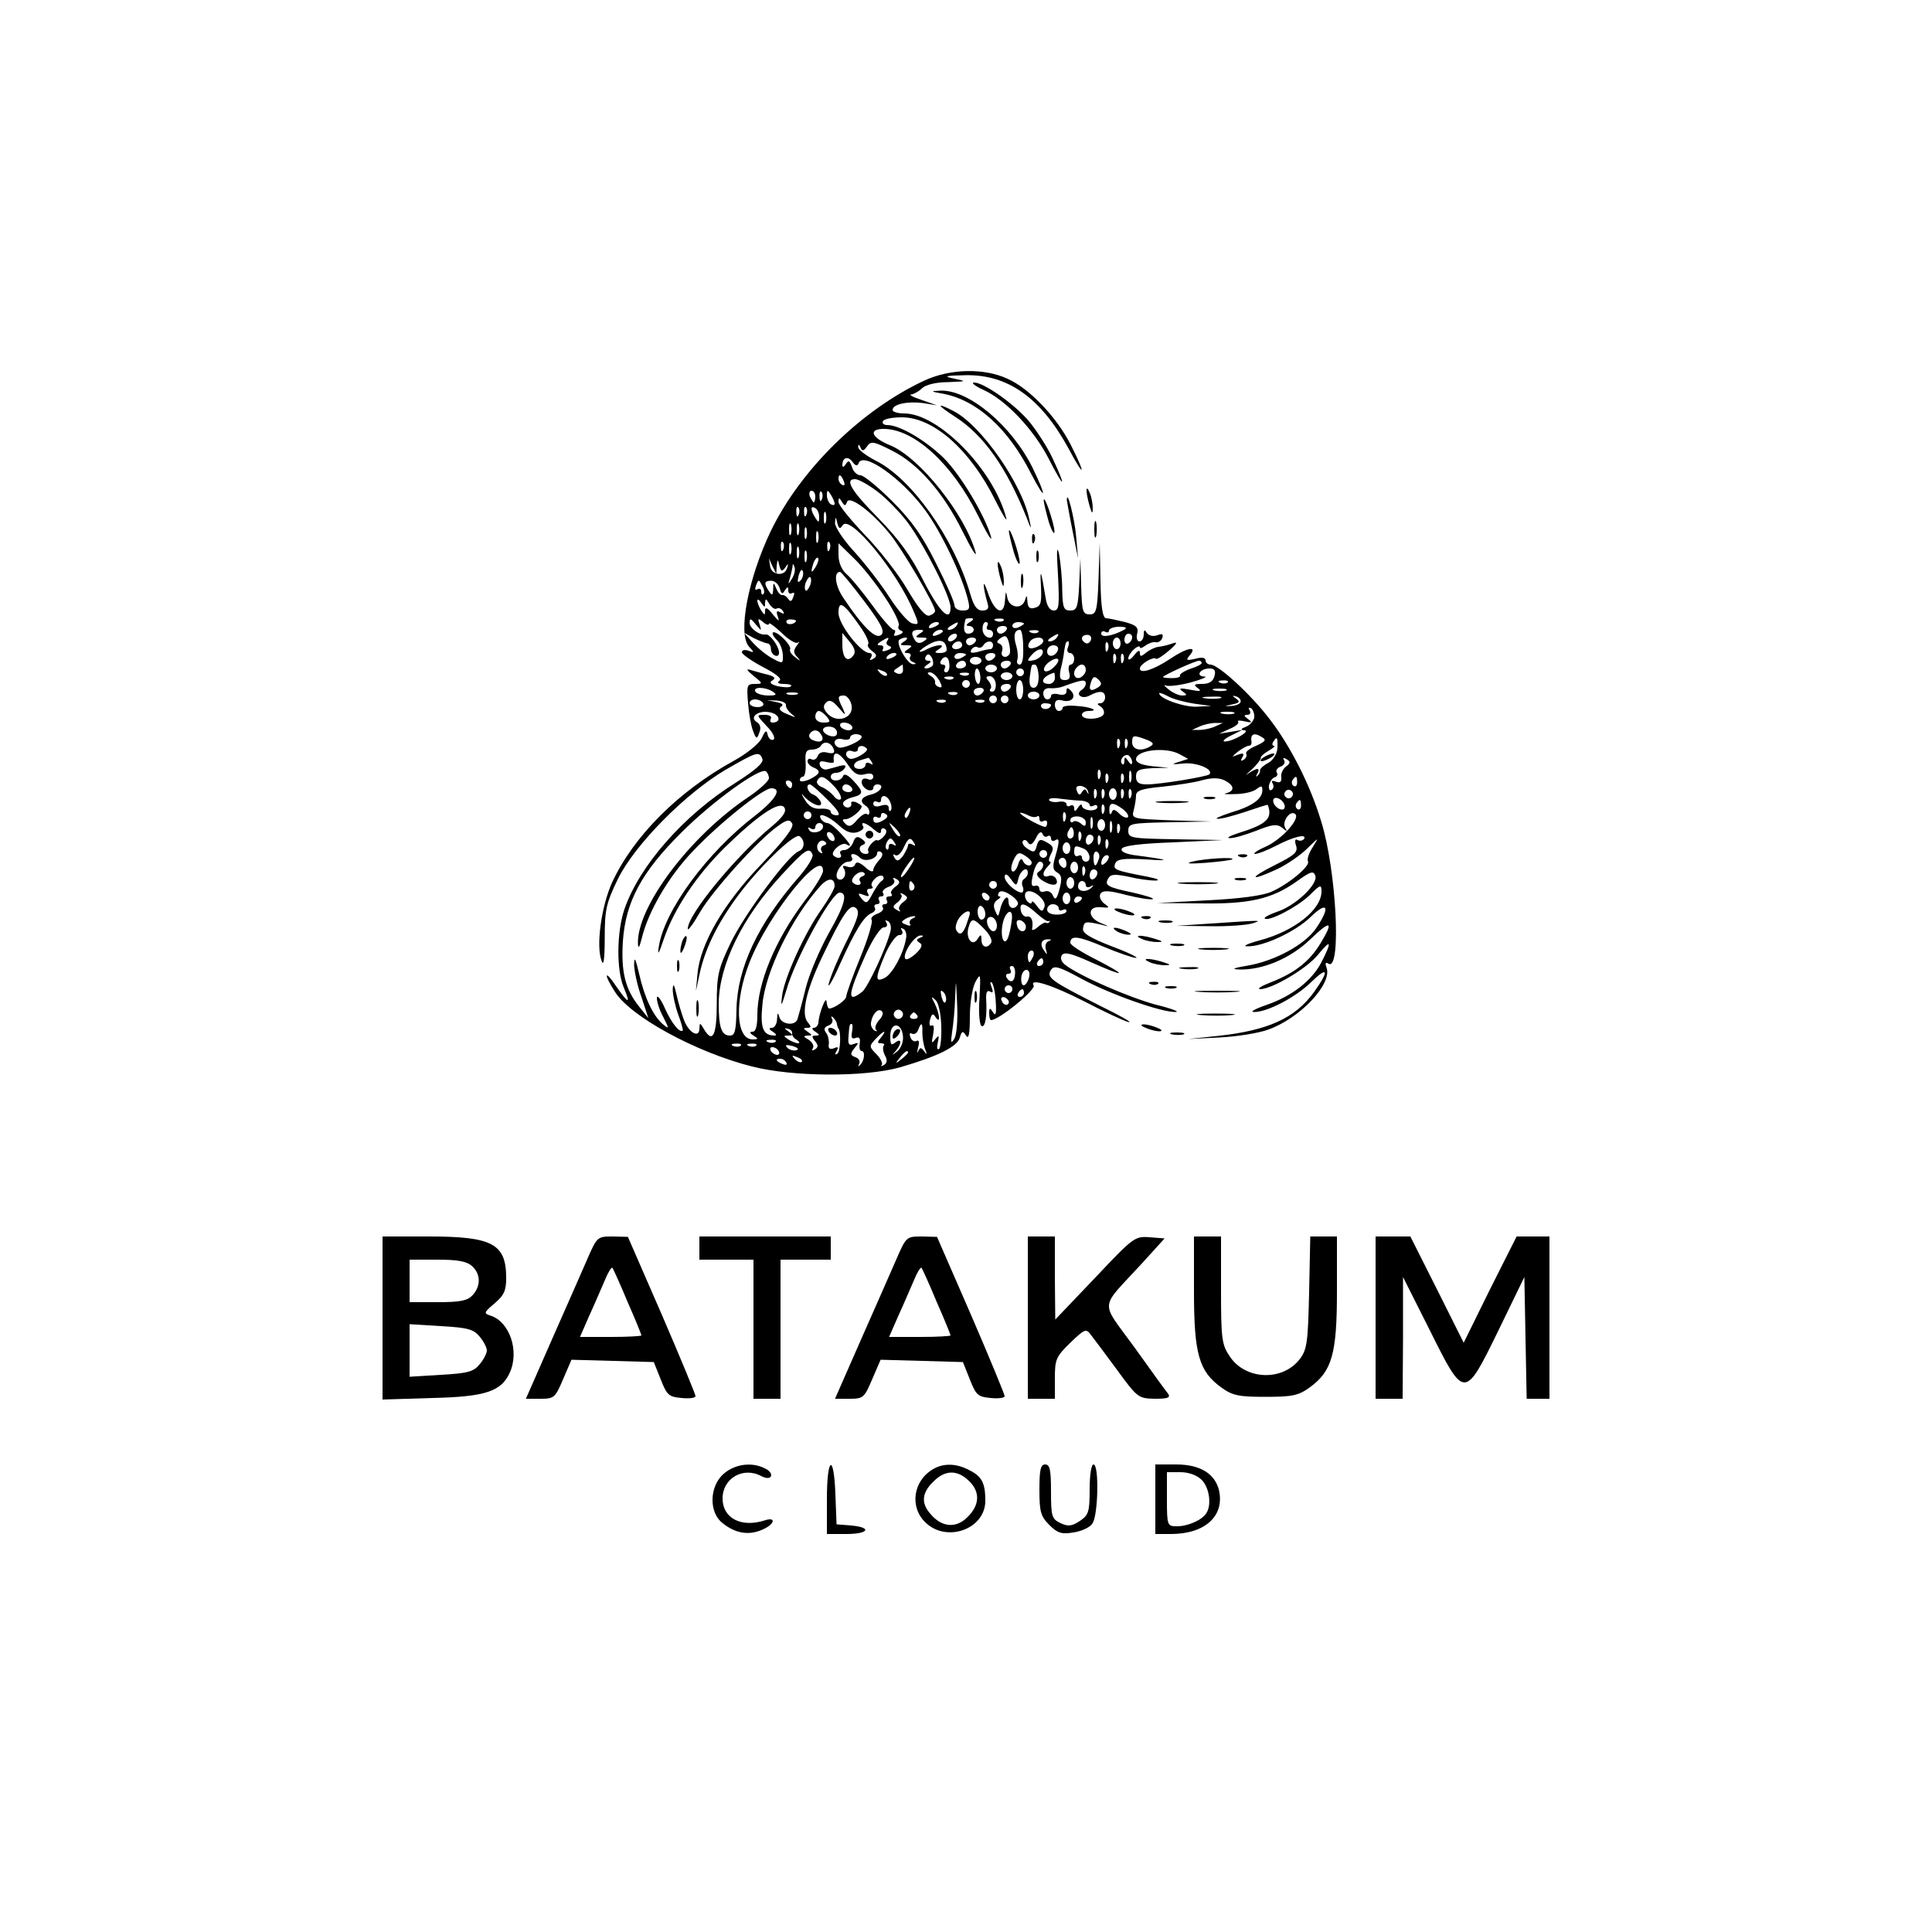 <?xml version="1.0" standalone="no"?>
<!DOCTYPE svg PUBLIC "-//W3C//DTD SVG 20010904//EN"
 "http://www.w3.org/TR/2001/REC-SVG-20010904/DTD/svg10.dtd">
<svg version="1.0" xmlns="http://www.w3.org/2000/svg"
 width="500pt" height="500pt" viewBox="0 0 500 500"
 preserveAspectRatio="xMidYMid meet">

<g transform="translate(0,500) scale(0.1,-0.1)"
fill="#000000" stroke="none">
<path d="M2392 4015 c-163 -76 -320 -230 -397 -389 -59 -123 -86 -265 -57
-299 15 -16 14 -17 -1 -11 -9 3 -17 2 -17 -4 0 -5 24 -22 54 -38 35 -18 51
-31 43 -36 -7 -5 -3 -8 12 -8 13 0 22 -3 18 -6 -3 -4 -18 -3 -34 0 -19 5 -23
10 -14 15 9 6 6 10 -12 15 -14 3 -33 9 -44 12 -13 4 -11 0 7 -15 25 -20 25
-21 3 -21 -20 0 -21 -4 -17 -50 2 -27 8 -60 13 -72 8 -21 10 -22 16 -4 5 11 3
21 -6 27 -22 13 5 33 36 25 24 -6 27 -26 4 -26 -6 0 -7 5 -4 10 3 6 -4 10 -16
10 -22 0 -22 0 5 -29 16 -16 23 -31 18 -35 -6 -3 -12 2 -15 11 -3 15 -6 14
-16 -8 -7 -14 -39 -40 -72 -58 -144 -79 -260 -196 -315 -315 -28 -62 -42 -165
-27 -203 5 -15 8 5 8 60 0 73 4 90 34 152 43 88 174 221 279 283 80 46 87 49
95 28 4 -10 -18 -29 -68 -61 -135 -84 -250 -215 -289 -328 -20 -59 -21 -156
-2 -202 19 -45 13 -44 -19 2 -30 45 -34 34 -4 -13 39 -64 209 -157 355 -194
105 -27 293 -28 384 -2 96 28 148 53 154 77 5 17 8 18 16 5 7 -11 10 4 10 50
0 36 7 76 15 90 13 23 13 20 10 -42 -3 -38 0 -70 5 -73 10 -6 15 26 12 73 0
14 3 20 10 16 8 -5 9 -1 4 12 -4 10 -4 15 1 11 4 -5 9 -27 10 -50 2 -30 0 -38
-7 -27 -8 13 -10 12 -10 -2 0 -10 2 -18 5 -18 20 0 117 79 110 90 -12 20 50 0
130 -41 50 -26 101 -50 115 -54 14 -3 -20 16 -75 43 -124 63 -138 72 -125 92
8 12 20 9 77 -22 75 -41 209 -88 245 -87 13 0 -10 9 -51 19 -70 19 -196 74
-233 102 -11 8 -15 18 -10 26 7 9 24 5 75 -18 90 -40 98 -37 15 6 -38 19 -68
38 -68 44 0 20 20 18 86 -10 38 -16 76 -29 84 -29 8 0 -20 14 -63 30 -59 23
-77 35 -74 47 3 18 6 18 47 9 22 -6 22 -5 -3 5 -34 15 -32 44 3 40 22 -2 23
-1 7 10 -9 8 -13 18 -9 25 6 9 21 9 66 -3 32 -8 63 -13 69 -11 6 2 -17 9 -51
17 -67 14 -75 19 -63 38 6 10 18 10 52 3 24 -6 55 -10 69 -10 14 1 5 5 -20 10
-83 16 -90 18 -84 34 5 12 21 14 78 11 70 -5 62 -1 -22 10 -27 3 -42 10 -39
17 2 8 47 14 133 17 l129 6 -122 2 c-116 2 -123 3 -123 22 0 19 7 20 108 22
l107 2 -104 3 c-101 4 -103 4 -97 26 3 12 6 29 6 38 0 13 15 18 68 23 37 4 84
11 104 17 26 7 44 6 58 -1 25 -13 26 -27 3 -33 -10 -2 1 -3 24 -2 22 0 47 6
55 13 12 9 15 9 15 -3 0 -23 -27 -42 -82 -58 -27 -9 -43 -16 -34 -16 9 -1 41
8 72 18 32 11 57 19 58 18 13 -35 -2 -50 -76 -73 -22 -7 -32 -13 -23 -13 10
-1 40 8 69 19 42 17 54 18 67 8 13 -11 14 -11 8 0 -9 15 12 45 25 36 17 -10
-33 -66 -75 -85 -23 -10 -35 -19 -28 -19 7 0 31 9 54 21 46 24 81 32 73 18 -4
-5 -11 -6 -17 -3 -6 4 -8 -1 -4 -14 6 -17 -3 -25 -55 -51 -70 -35 -64 -43 7
-10 25 12 60 36 77 53 31 30 31 31 14 3 -10 -15 -15 -32 -12 -36 7 -12 -51
-60 -95 -79 -22 -10 -83 -18 -165 -22 l-130 -7 111 -1 c127 -2 185 11 250 57
36 26 43 28 48 15 8 -22 -52 -79 -100 -94 -19 -7 -33 -14 -31 -17 10 -9 83 29
115 59 29 29 32 30 32 11 0 -47 -70 -103 -161 -127 -30 -8 -44 -15 -32 -15 41
-2 126 38 165 76 43 42 52 27 15 -28 -28 -43 -108 -86 -178 -98 -36 -6 -44 -9
-23 -10 61 -2 133 28 185 78 53 51 62 48 26 -11 -28 -46 -65 -75 -125 -99 -26
-10 -40 -18 -31 -19 30 0 119 52 149 88 35 43 38 37 10 -18 -25 -48 -76 -88
-143 -111 -29 -10 -43 -18 -32 -18 34 -1 108 38 148 77 44 43 48 31 8 -25 -49
-68 -119 -100 -250 -114 l-76 -8 80 4 c44 2 101 11 126 20 83 29 168 119 152
161 -4 11 -3 15 5 10 34 -21 21 241 -19 369 -28 93 -79 194 -134 265 -48 63
-132 140 -152 140 -7 0 -13 5 -13 11 0 7 -10 9 -27 4 -23 -5 -25 -4 -14 9 22
26 -8 20 -52 -10 -41 -27 -77 -39 -77 -24 0 11 35 32 42 25 2 -2 17 7 33 21
21 18 24 24 10 19 -11 -4 -27 -8 -37 -9 -9 -1 -23 -8 -32 -15 -13 -11 -16 -11
-16 0 0 8 -6 5 -15 -7 -8 -10 -15 -14 -15 -8 0 6 7 17 15 24 8 7 15 9 15 5 0
-4 6 -2 14 4 8 6 19 10 26 9 7 -2 15 3 18 11 3 10 0 12 -13 7 -11 -4 -22 -1
-27 6 -6 10 -8 8 -8 -4 0 -10 -5 -18 -11 -18 -6 0 -9 9 -6 20 4 16 -2 22 -31
30 -21 5 -43 10 -49 10 -9 0 -14 27 -15 98 l-2 97 -3 -92 c-3 -85 -6 -93 -23
-93 -18 0 -20 8 -22 73 l-2 72 -3 -67 c-3 -60 -6 -68 -23 -68 -17 0 -20 7 -21
53 0 28 -4 70 -8 92 -6 27 -7 9 -3 -52 4 -81 3 -93 -11 -93 -10 0 -18 12 -21
33 -12 73 -15 79 -12 30 2 -43 0 -52 -16 -56 -13 -4 -18 1 -19 16 -1 17 -2 18
-6 5 -7 -26 -41 -22 -46 5 -4 19 -4 18 -6 -5 -2 -45 -28 -33 -45 20 -14 41
-13 15 0 -30 4 -13 0 -18 -14 -18 -14 0 -22 12 -31 43 -42 144 -152 299 -245
345 -25 13 -46 29 -45 35 0 8 2 8 6 -1 4 -10 8 -10 17 3 10 14 17 13 64 -11
67 -33 133 -108 183 -209 22 -44 37 -69 34 -55 -27 98 -144 245 -220 277 -50
20 -59 43 -18 43 79 0 178 -91 244 -224 22 -45 37 -70 34 -56 -15 54 -78 160
-122 204 -47 46 -114 86 -147 86 -9 0 -14 5 -11 10 3 6 25 10 49 10 82 0 177
-84 242 -215 19 -38 32 -59 28 -45 -33 125 -175 270 -264 270 -16 0 -30 4 -30
9 0 15 38 23 78 18 l37 -6 -40 14 c-22 7 -34 14 -27 14 7 1 20 8 28 16 9 9 36
16 67 16 49 2 50 2 17 9 -30 6 -25 8 29 9 110 2 195 -59 266 -189 42 -79 47
-72 6 9 -36 71 -107 146 -164 171 -61 28 -148 26 -215 -5z m-170 -214 c11 32
111 -38 172 -121 41 -55 96 -170 111 -232 6 -24 4 -28 -14 -28 -12 0 -21 6
-21 14 0 8 -21 56 -47 107 -35 71 -63 111 -114 162 -37 37 -74 67 -82 67 -9 0
-19 10 -22 21 -6 17 -9 19 -16 8 -5 -8 -9 -9 -9 -3 0 20 14 25 26 9 8 -11 13
-12 16 -4z m-38 -47 c3 -8 2 -12 -4 -9 -6 3 -10 10 -10 16 0 14 7 11 14 -7z
m84 -24 c22 -16 59 -53 81 -82 43 -58 111 -192 111 -220 0 -40 -28 -13 -70 69
-32 64 -64 108 -117 162 -70 71 -88 101 -60 101 8 0 32 -13 55 -30z m-158 -15
c0 -8 -2 -15 -4 -15 -2 0 -6 7 -10 15 -3 8 -1 15 4 15 6 0 10 -7 10 -15z m17
-7 c-3 -8 -6 -5 -6 6 -1 11 2 17 5 13 3 -3 4 -12 1 -19z m33 -11 c0 -5 -4 -5
-10 -2 -5 3 -10 14 -10 23 0 15 2 15 10 2 5 -8 10 -19 10 -23z m32 4 c6 18 64
-25 111 -83 32 -39 117 -184 117 -199 0 -4 -6 -9 -14 -12 -10 -4 -28 17 -57
66 -23 40 -73 104 -111 143 -37 39 -68 77 -68 85 0 12 2 12 9 0 7 -11 9 -11
13 0z m-125 -33 c-3 -8 -6 -5 -6 6 -1 11 2 17 5 13 3 -3 4 -12 1 -19z m20 0
c-3 -8 -6 -5 -6 6 -1 11 2 17 5 13 3 -3 4 -12 1 -19z m33 -6 c0 -15 -2 -15
-10 -2 -13 20 -13 33 0 25 6 -3 10 -14 10 -23z m17 -14 c-3 -7 -5 -2 -5 12 0
14 2 19 5 13 2 -7 2 -19 0 -25z m44 -7 c19 28 141 -121 183 -222 15 -35 15
-37 -4 -32 -10 3 -36 33 -58 67 -21 33 -62 86 -90 117 -29 31 -51 65 -51 75 1
18 2 18 6 0 4 -15 7 -16 14 -5z m-134 -23 c-3 -7 -5 -2 -5 12 0 14 2 19 5 13
2 -7 2 -19 0 -25z m20 0 c-3 -7 -5 -2 -5 12 0 14 2 19 5 13 2 -7 2 -19 0 -25z
m20 -10 c-3 -7 -5 -2 -5 12 0 14 2 19 5 13 2 -7 2 -19 0 -25z m30 -10 c-3 -7
-5 -2 -5 12 0 14 2 19 5 13 2 -7 2 -19 0 -25z m-90 -20 c-3 -8 -6 -5 -6 6 -1
11 2 17 5 13 3 -3 4 -12 1 -19z m20 -10 c-3 -7 -5 -2 -5 12 0 14 2 19 5 13 2
-7 2 -19 0 -25z m100 10 c-3 -8 -6 -5 -6 6 -1 11 2 17 5 13 3 -3 4 -12 1 -19z
m-80 -20 c-3 -7 -5 -2 -5 12 0 14 2 19 5 13 2 -7 2 -19 0 -25z m224 -105 c23
-34 38 -66 35 -72 -3 -5 -1 -11 6 -13 7 -3 5 -7 -6 -11 -10 -4 -15 -3 -11 3 3
6 2 10 -2 10 -5 0 -30 28 -55 63 -25 34 -55 71 -67 81 -13 11 -21 31 -21 50
l0 30 40 -39 c23 -22 59 -68 81 -102z m-204 95 c-3 -7 -5 -2 -5 12 0 14 2 19
5 13 2 -7 2 -19 0 -25z m24 -15 c-12 -20 -14 -14 -5 12 4 9 9 14 11 11 3 -2 0
-13 -6 -23z m-101 2 c2 19 3 19 7 1 4 -15 7 -16 15 -5 8 12 9 11 5 -1 -6 -23
-41 -19 -44 5 l-3 20 9 -20 10 -20 1 20z m40 -32 c-11 -17 -11 -17 -6 0 3 10
6 24 7 30 0 9 2 9 5 0 3 -7 0 -20 -6 -30z m22 -5 c-8 -8 -9 -4 -5 13 4 13 8
18 11 10 2 -7 -1 -18 -6 -23z m164 -53 c45 -60 54 -78 45 -88 -14 -13 -47 19
-98 95 -22 32 -26 68 -9 68 3 0 31 -34 62 -75z m-140 39 c-4 -9 -9 -15 -11
-12 -3 3 -3 13 1 22 4 9 9 15 11 12 3 -3 3 -13 -1 -22z m-120 -21 c-3 -4 -6
-1 -6 6 0 7 -4 9 -10 6 -6 -4 -7 1 -3 11 6 15 7 15 15 -1 6 -9 7 -19 4 -22z
m42 14 c4 -14 7 -16 13 -5 7 10 9 11 9 0 0 -7 4 -10 10 -7 6 3 7 -1 3 -10 -4
-12 -8 -13 -13 -5 -4 6 -11 11 -16 10 -4 -1 -11 7 -15 17 -7 17 -8 16 -8 -2
-1 -17 -3 -17 -11 -5 -14 21 -12 27 6 27 9 0 19 -9 22 -20z m-38 -37 c1 12 3
11 11 -3 6 -9 14 -15 19 -12 5 3 12 0 16 -6 5 -8 3 -9 -6 -4 -10 6 -12 3 -7
-11 5 -14 2 -12 -13 6 -13 17 -20 20 -20 10 0 -13 -1 -13 -10 0 -5 8 -10 20
-10 25 0 6 5 3 10 -5 9 -13 10 -13 10 0z m245 -60 c16 -22 25 -43 22 -47 -4
-3 1 -11 10 -18 13 -9 13 -14 3 -20 -9 -5 -11 -4 -6 3 4 7 2 12 -4 12 -22 0
-80 74 -80 104 0 34 13 26 55 -34z m-259 4 c-6 16 -4 17 9 6 8 -7 15 -9 15 -4
0 4 15 -7 33 -24 18 -18 37 -29 42 -25 5 5 4 1 -3 -8 -9 -12 -9 -19 1 -29 10
-12 9 -12 -5 -1 -10 7 -16 17 -13 21 2 4 -7 18 -20 30 -25 23 -36 15 -13 -8 7
-7 13 -23 14 -37 1 -23 -1 -23 -25 -10 -14 7 -37 25 -51 40 l-25 28 25 -14
c14 -7 30 -13 35 -14 6 0 10 -6 10 -14 0 -8 5 -16 12 -18 6 -2 10 2 9 10 -2
18 -25 47 -34 45 -16 -3 -42 16 -42 30 0 13 3 12 16 -4 15 -18 15 -18 10 0z
m94 10 c0 -8 -19 -13 -24 -6 -3 5 1 9 9 9 8 0 15 -2 15 -3z m450 -4 c-10 -6
-11 -10 -2 -10 6 0 12 -4 12 -10 0 -5 -6 -10 -14 -10 -12 0 -14 14 -7 38 1 1
7 2 14 2 8 0 7 -4 -3 -10z m87 4 c-3 -3 -12 -4 -19 -1 -8 3 -5 6 6 6 11 1 17
-2 13 -5z m-167 -8 c0 -2 -7 -7 -16 -10 -8 -3 -12 -2 -9 4 6 10 25 14 25 6z
m45 -6 c-3 -5 -12 -10 -18 -10 -7 0 -6 4 3 10 19 12 23 12 15 0z m80 0 c-3 -5
-1 -10 4 -10 6 0 11 -4 11 -10 0 -19 -26 -10 -27 10 -1 11 3 20 8 20 6 0 7 -4
4 -10z m95 6 c0 -2 -7 -6 -15 -10 -8 -3 -15 -1 -15 4 0 6 7 10 15 10 8 0 15
-2 15 -4z m-45 -16 c-3 -5 -10 -10 -16 -10 -5 0 -9 5 -9 10 0 6 7 10 16 10 8
0 12 -4 9 -10z m304 0 c-30 -16 -59 -21 -59 -10 0 6 5 8 10 5 6 -3 10 -2 10 3
0 5 12 10 27 10 17 0 21 -3 12 -8z m-529 -10 c-12 -8 -12 -10 5 -10 16 0 17
-2 5 -10 -9 -6 -17 -5 -22 3 -12 19 -9 27 10 27 14 0 15 -2 2 -10z m60 6 c0
-2 -7 -7 -16 -10 -8 -3 -12 -2 -9 4 6 10 25 14 25 6z m208 -41 c1 -27 -2 -45
-9 -45 -6 0 -9 6 -6 13 2 6 1 24 -4 39 -7 25 -3 38 11 38 4 0 8 -20 8 -45z
m39 39 c-3 -3 -12 -4 -19 -1 -8 3 -5 6 6 6 11 1 17 -2 13 -5z m-479 -61 c-15
-19 -28 -6 -28 29 l0 30 19 -23 c14 -17 16 -28 9 -36z m267 47 c-3 -5 -11 -10
-16 -10 -6 0 -7 5 -4 10 3 6 11 10 16 10 6 0 7 -4 4 -10z m138 -42 c-8 -14
-25 -8 -20 6 3 8 1 17 -6 20 -9 3 -8 7 3 15 12 8 16 6 21 -12 3 -12 4 -25 2
-29z m122 42 c-3 -5 -12 -10 -18 -10 -7 0 -6 4 3 10 19 12 23 12 15 0z m88 -7
c-3 -7 -9 -10 -14 -7 -14 8 -11 21 5 21 8 0 12 -6 9 -14z m107 8 c0 -6 -4 -13
-10 -16 -5 -3 -10 1 -10 9 0 9 5 16 10 16 6 0 10 -4 10 -9z m-634 -10 c-4 -5
-1 -11 6 -13 7 -3 5 -7 -6 -11 -10 -4 -15 -3 -11 3 3 6 0 10 -7 10 -9 0 -9 3
2 10 19 12 23 12 16 1z m44 -1 c-12 -8 -12 -10 5 -10 17 0 17 -2 5 -10 -11 -7
-11 -10 -2 -10 7 0 11 -4 8 -9 -4 -5 0 -12 6 -14 10 -4 10 -6 1 -6 -14 -1 -45
53 -36 63 4 3 11 6 17 6 6 0 4 -5 -4 -10z m110 -22 c0 -5 -8 -8 -17 -8 -15 0
-16 2 -3 10 21 14 -5 13 -31 0 -10 -6 -19 -8 -19 -6 0 3 12 12 27 20 27 14 42
8 43 -16z m75 22 c-3 -5 -10 -10 -16 -10 -5 0 -9 5 -9 10 0 6 7 10 16 10 8 0
12 -4 9 -10z m175 1 c0 -10 -30 -24 -37 -17 -3 3 -2 9 2 15 8 13 35 15 35 2z
m200 -6 c0 -8 -4 -15 -10 -15 -5 0 -10 7 -10 15 0 8 5 15 10 15 6 0 10 -7 10
-15z m-410 -5 c0 -5 -7 -10 -16 -10 -8 0 -12 5 -9 10 3 6 10 10 16 10 5 0 9
-4 9 -10z m80 0 c0 -5 -3 -10 -7 -10 -5 0 -19 -3 -32 -7 -17 -4 -22 -3 -17 6
4 6 11 9 16 6 5 -3 11 -1 15 5 8 13 25 13 25 0z m194 -5 c-4 -8 -1 -15 5 -15
6 0 11 -7 11 -15 0 -8 -4 -15 -9 -15 -5 0 -7 -9 -4 -20 4 -14 0 -20 -11 -20
-13 0 -15 6 -11 28 4 15 8 36 9 47 4 24 5 25 11 25 2 0 2 -7 -1 -15z m103 -7
c-3 -8 -6 -5 -6 6 -1 11 2 17 5 13 3 -3 4 -12 1 -19z m-129 0 c-6 -18 -28 -21
-28 -4 0 9 7 16 16 16 9 0 14 -5 12 -12z m-40 -10 c-3 -7 -13 -15 -24 -17 -16
-3 -17 -1 -5 13 16 19 34 21 29 4z m-378 -2 c0 -2 -7 -7 -16 -10 -8 -3 -12 -2
-9 4 6 10 25 14 25 6z m94 -28 c-3 -4 -11 -8 -17 -8 -7 0 -6 4 3 10 11 7 11
10 2 10 -7 0 -10 5 -6 11 4 8 9 7 15 -2 4 -7 5 -17 3 -21z m86 28 c0 -2 -7 -6
-15 -10 -8 -3 -15 -1 -15 4 0 6 7 10 15 10 8 0 15 -2 15 -4z m75 -6 c-3 -5
-10 -10 -16 -10 -5 0 -9 5 -9 10 0 6 7 10 16 10 8 0 12 -4 9 -10z m312 -12
c-3 -8 -6 -5 -6 6 -1 11 2 17 5 13 3 -3 4 -12 1 -19z m20 0 c-3 -8 -6 -5 -6 6
-1 11 2 17 5 13 3 -3 4 -12 1 -19z m-450 -8 c1 -11 -3 -20 -8 -20 -6 0 -7 5
-4 10 3 6 1 10 -5 10 -6 0 -8 5 -5 10 10 16 21 11 22 -10z m83 10 c0 -5 -7
-10 -15 -10 -8 0 -15 5 -15 10 0 6 7 10 15 10 8 0 15 -4 15 -10z m187 -17 c-9
-9 -20 -13 -24 -9 -4 4 1 14 11 22 25 18 35 8 13 -13z m-227 7 c0 -5 -7 -10
-16 -10 -8 0 -12 5 -9 10 3 6 10 10 16 10 5 0 9 -4 9 -10z m115 0 c-3 -5 -10
-10 -16 -10 -5 0 -9 5 -9 10 0 6 7 10 16 10 8 0 12 -4 9 -10z m495 4 c0 -3
-13 -10 -30 -15 -16 -6 -28 -14 -26 -17 2 -4 -7 -7 -20 -7 -13 0 -24 1 -24 3
0 4 83 42 93 42 4 0 7 -2 7 -6z m-773 -18 c0 -8 -6 -12 -15 -9 -11 5 -11 7 0
14 7 5 13 9 14 9 0 0 1 -6 1 -14z m243 4 c0 -5 -7 -10 -15 -10 -8 0 -15 5 -15
10 0 6 7 10 15 10 8 0 15 -4 15 -10z m108 -20 c0 -19 -4 -30 -13 -30 -9 0 -12
9 -10 28 5 34 4 32 13 32 5 0 9 -13 10 -30z m122 16 c0 -8 -7 -16 -15 -20 -15
-5 -21 14 -8 27 11 12 23 8 23 -7z m-515 -14 c-3 -3 -11 0 -18 7 -9 10 -8 11
6 5 10 -3 15 -9 12 -12z m242 -2 c1 -11 -2 -20 -5 -20 -4 0 -8 9 -9 20 -1 11
2 20 5 20 4 0 8 -9 9 -20z m113 10 c0 -5 -4 -10 -10 -10 -5 0 -10 5 -10 10 0
6 5 10 10 10 6 0 10 -4 10 -10z m493 -10 c-4 -14 -14 -20 -32 -20 -21 0 -23
-2 -11 -11 11 -8 6 -9 -20 -4 -26 5 -31 4 -20 -4 13 -9 13 -11 -1 -11 -8 0
-24 7 -35 16 -10 8 -14 13 -7 10 6 -3 35 0 65 8 29 8 45 15 35 15 -24 1 -11
21 13 21 13 0 17 -5 13 -20z m-712 -11 c8 -16 8 -20 -1 -17 -6 2 -11 7 -10 12
1 5 -4 13 -12 17 -9 6 -9 9 -1 9 7 0 17 -10 24 -21z m76 15 c-3 -3 -12 -4 -19
-1 -8 3 -5 6 6 6 11 1 17 -2 13 -5z m113 -4 c0 -5 -7 -10 -15 -10 -8 0 -15 5
-15 10 0 6 7 10 15 10 8 0 15 -4 15 -10z m110 -5 c0 -8 -7 -15 -15 -15 -26 0
-18 20 13 29 1 1 2 -6 2 -14z m-263 -1 c-3 -3 -12 -4 -19 -1 -8 3 -5 6 6 6 11
1 17 -2 13 -5z m110 -14 c1 -11 -3 -20 -9 -20 -6 0 -8 3 -5 7 4 3 2 12 -4 20
-9 10 -8 13 3 13 7 0 14 -9 15 -20z m263 -10 c-18 -11 -24 -6 -16 16 5 14 9
15 19 5 9 -9 9 -14 -3 -21z m-330 10 c0 -5 -4 -10 -10 -10 -5 0 -10 5 -10 10
0 6 5 10 10 10 6 0 10 -4 10 -10z m138 -15 c0 -14 -4 -25 -9 -25 -5 0 -9 11
-9 25 0 14 4 25 9 25 5 0 9 -11 9 -25z m162 16 c0 -6 -5 -13 -10 -16 -19 -12
0 -26 20 -15 26 14 40 12 40 -5 0 -8 -6 -15 -12 -15 -10 0 -9 -3 1 -9 7 -5 10
-14 7 -20 -9 -14 -56 -15 -56 -1 0 6 8 10 17 10 30 0 6 11 -31 13 -20 2 -36 0
-36 -5 0 -4 -4 -8 -10 -8 -5 0 -10 7 -10 16 0 11 6 15 20 11 24 -6 37 10 21
26 -8 8 -11 8 -11 -2 0 -8 -7 -11 -20 -8 -11 3 -20 1 -20 -4 0 -5 -4 -9 -10
-9 -5 0 -10 7 -10 16 0 9 7 14 18 13 9 -1 24 1 32 4 49 18 60 20 60 8z m367 3
c-3 -3 -12 -4 -19 -1 -8 3 -5 6 6 6 11 1 17 -2 13 -5z m-562 -14 c-3 -5 -10
-10 -16 -10 -5 0 -9 5 -9 10 0 6 7 10 16 10 8 0 12 -4 9 -10z m-615 -10 c12
-8 9 -10 -12 -10 -15 0 -30 5 -33 10 -8 13 25 13 45 0z m545 0 c-3 -5 -10 -10
-16 -10 -5 0 -9 5 -9 10 0 6 7 10 16 10 8 0 12 -4 9 -10z m628 3 c-7 -2 -21
-2 -30 0 -10 3 -4 5 12 5 17 0 24 -2 18 -5z m-1110 -10 c-7 -2 -19 -2 -25 0
-7 3 -2 5 12 5 14 0 19 -2 13 -5z m414 1 c-3 -3 -12 -4 -19 -1 -8 3 -5 6 6 6
11 1 17 -2 13 -5z m213 -4 c0 -5 -7 -10 -15 -10 -8 0 -15 5 -15 10 0 6 7 10
15 10 8 0 15 -4 15 -10z m400 -21 l45 -6 -38 -2 c-34 -1 -97 21 -97 35 0 2 10
-1 23 -8 12 -7 42 -15 67 -19z m-887 -1 c10 -36 -38 -53 -63 -23 -10 12 -10
19 -2 27 8 8 17 5 32 -13 19 -22 20 -22 11 -2 -14 28 -14 33 3 33 7 0 16 -10
19 -22z m377 12 c0 -5 -4 -10 -10 -10 -5 0 -10 5 -10 10 0 6 5 10 10 10 6 0
10 -4 10 -10z m30 0 c0 -5 -4 -10 -10 -10 -5 0 -10 5 -10 10 0 6 5 10 10 10 6
0 10 -4 10 -10z m548 3 c-10 -2 -28 -2 -40 0 -13 2 -5 4 17 4 22 1 32 -1 23
-4z m53 -8 c0 -6 -11 -11 -23 -12 -21 -1 -21 -1 1 4 19 4 21 7 10 15 -10 7
-11 9 -1 6 8 -2 13 -8 13 -13z m-1236 -5 c3 -5 -3 -10 -14 -10 -12 0 -21 5
-21 10 0 6 6 10 14 10 8 0 18 -4 21 -10z m59 -5 c-1 -5 6 -16 15 -23 13 -10
11 -10 -12 0 -18 7 -23 14 -16 19 8 5 4 9 -12 12 l-24 5 25 -1 c14 -1 25 -6
24 -12z m413 9 c-3 -3 -12 -4 -19 -1 -8 3 -5 6 6 6 11 1 17 -2 13 -5z m100 0
c-3 -3 -12 -4 -19 -1 -8 3 -5 6 6 6 11 1 17 -2 13 -5z m173 -8 c0 -11 -19 -15
-25 -6 -3 5 1 10 9 10 9 0 16 -2 16 -4z m526 -33 c-2 -9 -11 -20 -22 -24 -13
-5 -14 -8 -4 -9 19 -1 -29 -29 -50 -29 -8 0 -1 7 15 15 l30 15 -30 -5 -30 -5
28 13 c15 6 25 15 21 18 -3 4 5 4 18 1 18 -4 20 -3 8 6 -11 8 -12 11 -2 11 7
0 10 5 6 12 -4 6 -3 8 4 5 5 -4 9 -15 8 -24z m-1106 2 c10 -13 9 -15 -9 -15
-12 0 -21 6 -21 15 0 8 4 15 9 15 5 0 14 -7 21 -15z m1053 8 c-7 -2 -21 -2
-30 0 -10 3 -4 5 12 5 17 0 24 -2 18 -5z m-988 -33 c3 -5 -1 -10 -9 -10 -8 0
-18 5 -21 10 -3 6 1 10 9 10 8 0 18 -4 21 -10z m940 0 c-11 -5 -29 -9 -40 -9
l-20 0 20 9 c11 5 29 9 40 9 l20 0 -20 -9z m-981 -9 c3 -4 3 -11 0 -14 -8 -8
-34 3 -34 14 0 11 27 12 34 0z m-39 -12 c10 -15 -1 -23 -20 -15 -9 3 -13 10
-10 16 8 13 22 13 30 -1z m105 -6 c0 -11 -51 -33 -61 -27 -17 10 -9 26 11 21
11 -3 20 -1 20 4 0 5 7 9 15 9 8 0 15 -3 15 -7z m748 -24 c-24 -15 -48 -10
-48 10 0 18 3 19 31 9 23 -8 27 -13 17 -19z m290 22 c10 -6 5 -11 -17 -21 -17
-7 -28 -16 -26 -20 3 -5 0 -12 -6 -16 -8 -5 -9 -3 -4 6 6 10 3 12 -11 7 -18
-7 -18 -7 0 8 11 8 23 15 28 15 4 0 7 3 7 8 -4 23 6 28 29 13z m-371 -23 c-3
-8 -6 -5 -6 6 -1 11 2 17 5 13 3 -3 4 -12 1 -19z m20 0 c-3 -8 -6 -5 -6 6 -1
11 2 17 5 13 3 -3 4 -12 1 -19z m389 -4 c-1 -15 -11 -31 -23 -38 -12 -6 -22
-15 -22 -19 1 -5 -3 -12 -7 -15 -4 -4 -4 -1 0 6 4 6 4 12 0 12 -4 0 -15 -6
-24 -12 -9 -7 -5 -2 10 11 14 13 24 27 23 30 -1 3 8 11 20 18 12 7 18 12 14
13 -5 0 -5 5 -2 10 10 16 12 12 11 -16z m-1148 -4 c3 -9 -2 -11 -16 -8 -13 4
-23 0 -26 -9 -3 -8 -10 -11 -16 -8 -5 3 -10 1 -10 -5 0 -6 7 -13 15 -16 21 -9
18 -17 -10 -31 -14 -6 -25 -7 -25 -2 0 5 4 9 8 9 5 0 8 16 7 35 -2 28 1 35 16
35 10 0 21 5 24 11 9 13 27 7 33 -11z m85 3 c8 -7 -34 -32 -45 -26 -15 8 -8
25 7 19 8 -3 15 -1 15 4 0 11 13 13 23 3z m810 -15 l22 -12 -25 -8 c-20 -6
-17 -7 12 -4 34 4 80 -15 68 -28 -7 -6 -127 -26 -162 -26 -21 0 -28 5 -28 20
0 17 7 20 43 22 l42 1 -42 4 c-28 3 -43 9 -43 18 0 24 77 33 113 13z m-858
-28 c15 -22 25 -28 42 -24 15 4 23 2 23 -6 0 -7 -7 -10 -15 -6 -9 3 -15 0 -15
-8 0 -8 7 -16 15 -20 8 -3 15 -1 15 4 0 6 5 10 10 10 21 0 9 -20 -15 -26 -26
-6 -32 -18 -15 -29 6 -3 10 -11 10 -17 0 -6 -3 -8 -6 -5 -4 4 -15 -3 -26 -15
-14 -17 -21 -19 -30 -10 -9 9 -9 12 1 12 12 0 41 23 41 33 0 3 -7 7 -15 11 -8
3 -14 1 -12 -3 3 -13 -17 -15 -21 -2 -2 6 8 13 22 17 32 8 32 14 4 44 -13 14
-23 19 -26 12 -5 -15 -32 -16 -32 -2 0 6 6 10 14 10 8 0 18 5 22 12 5 7 1 9
-12 6 -10 -3 -25 -7 -33 -9 -7 -2 -16 2 -19 10 -3 10 1 13 16 9 12 -3 21 -3
20 1 -4 31 13 27 37 -9z m735 7 c0 -7 -4 -6 -10 3 -8 12 -10 12 -10 1 0 -8 -3
-12 -6 -8 -9 9 6 28 17 22 5 -4 9 -12 9 -18z m-674 1 c4 -7 3 -8 -4 -4 -7 4
-12 2 -12 -3 0 -6 -7 -11 -15 -11 -21 0 -19 18 3 23 9 3 18 5 19 6 1 0 5 -4 9
-11z m1072 -12 c-8 -6 -14 -19 -12 -28 1 -11 -3 -15 -14 -11 -10 4 -13 2 -8
-5 3 -6 2 -13 -3 -16 -5 -4 -8 2 -7 11 2 9 8 19 14 21 7 2 10 8 6 13 -3 5 2
12 10 15 9 3 13 11 9 17 -4 6 -1 7 7 2 10 -6 10 -10 -2 -19z m-1338 -30 c0 -7
-24 -29 -52 -48 -152 -101 -291 -286 -287 -381 1 -14 4 -8 10 15 16 68 70 161
133 226 67 71 181 162 202 162 29 0 12 -29 -42 -71 -125 -96 -235 -246 -249
-339 -4 -25 0 -19 13 20 26 77 84 164 158 237 85 83 142 122 154 103 6 -10 -3
-24 -33 -49 -94 -78 -218 -229 -217 -265 0 -6 15 14 32 44 33 56 150 186 201
222 23 17 31 18 37 7 6 -9 -18 -41 -80 -106 -98 -102 -158 -206 -165 -284 l-4
-44 9 42 c13 63 44 128 94 197 56 78 151 170 165 162 15 -10 14 -33 -2 -39
-27 -10 -141 -164 -176 -237 -32 -67 -36 -83 -36 -157 0 -84 -11 -105 -34 -65
-10 16 -10 16 -11 0 0 -25 -26 -12 -39 20 -6 15 -15 45 -20 67 -6 27 -9 32
-10 15 0 -14 6 -43 14 -65 8 -21 13 -40 12 -42 -8 -7 -29 19 -46 57 -11 25
-21 37 -21 27 0 -10 7 -32 17 -50 15 -30 15 -31 -1 -18 -26 22 -48 69 -62 131
-9 38 -12 46 -13 25 0 -16 8 -55 19 -85 l18 -55 -24 30 c-36 45 -47 90 -42
169 7 102 48 179 152 282 80 80 202 168 218 158 4 -3 8 -11 8 -18z m857 2 c-3
-8 -6 -5 -6 6 -1 11 2 17 5 13 3 -3 4 -12 1 -19z m80 -10 c-3 -7 -5 -2 -5 12
0 14 2 19 5 13 2 -7 2 -19 0 -25z m-60 0 c-3 -8 -6 -5 -6 6 -1 11 2 17 5 13 3
-3 4 -12 1 -19z m40 0 c-3 -8 -6 -5 -6 6 -1 11 2 17 5 13 3 -3 4 -12 1 -19z
m-748 -13 c13 -14 20 -29 17 -33 -4 -4 -13 0 -19 9 -7 8 -20 18 -30 22 -10 4
-15 11 -12 17 9 15 18 12 44 -15z m1198 10 c0 -8 -4 -12 -9 -9 -5 3 -6 10 -3
15 9 13 12 11 12 -6z m-1307 -5 c0 -5 -2 -10 -4 -10 -3 0 -8 5 -11 10 -3 6 -1
10 4 10 6 0 11 -4 11 -10z m92 -40 c27 -27 35 -40 24 -40 -9 0 -16 4 -16 9 0
6 -12 9 -26 8 -18 -1 -30 5 -41 23 -10 16 -10 19 -2 9 20 -22 50 -32 43 -14
-3 7 -12 16 -20 19 -14 5 -20 26 -8 26 4 0 24 -18 46 -40z m63 30 c3 -5 -1
-10 -9 -10 -9 0 -16 5 -16 10 0 6 4 10 9 10 6 0 13 -4 16 -10z m611 -9 c2 -8
1 -8 -3 0 -4 8 -7 8 -13 -1 -5 -9 -9 -8 -13 3 -4 10 0 14 11 13 9 -2 17 -8 18
-15z m21 -13 c-3 -8 -6 -5 -6 6 -1 11 2 17 5 13 3 -3 4 -12 1 -19z m20 0 c-3
-8 -6 -5 -6 6 -1 11 2 17 5 13 3 -3 4 -12 1 -19z m33 7 c0 -8 -4 -15 -10 -15
-5 0 -10 7 -10 15 0 8 5 15 10 15 6 0 10 -7 10 -15z m17 -7 c-3 -8 -6 -5 -6 6
-1 11 2 17 5 13 3 -3 4 -12 1 -19z m20 0 c-3 -8 -6 -5 -6 6 -1 11 2 17 5 13 3
-3 4 -12 1 -19z m417 1 c-3 -5 -10 -7 -15 -3 -5 3 -7 10 -3 15 3 5 10 7 15 3
5 -3 7 -10 3 -15z m-1040 -15 c4 -9 4 -19 1 -22 -3 -3 -5 0 -5 7 0 8 -7 10
-20 6 -12 -4 -20 -2 -20 5 0 6 5 8 10 5 6 -3 10 -1 10 4 0 17 17 13 24 -5z
m494 4 c12 -1 22 -6 22 -11 0 -4 5 -5 10 -2 6 3 10 2 10 -4 0 -5 -9 -9 -20 -8
-11 1 -20 6 -20 12 0 5 -5 3 -10 -5 -7 -11 -10 -11 -10 -2 0 7 -4 10 -10 7 -5
-3 -10 -2 -10 4 0 5 -9 8 -20 6 -11 -2 -22 0 -25 4 -2 5 10 7 28 4 17 -2 42
-5 55 -5z m526 -20 c-3 -5 -12 -4 -20 3 -7 6 -11 15 -8 21 3 5 12 4 20 -3 7
-6 11 -15 8 -21z m43 7 c0 -8 -4 -12 -9 -9 -5 3 -6 10 -3 15 9 13 12 11 12 -6z
m-510 -17 c-3 -8 -6 -5 -6 6 -1 11 2 17 5 13 3 -3 4 -12 1 -19z m49 8 c10 -8
16 -17 13 -21 -4 -3 -14 1 -22 9 -12 12 -17 13 -20 3 -3 -7 -6 -5 -6 6 -1 21
9 22 35 3z m-553 -11 c-3 -9 -8 -14 -10 -11 -3 3 -2 9 2 15 9 16 15 13 8 -4z
m-253 -5 c0 -5 -4 -10 -10 -10 -5 0 -10 5 -10 10 0 6 5 10 10 10 6 0 10 -4 10
-10z m189 -11 c-19 -12 -29 -11 -29 2 0 5 5 7 10 4 6 -3 10 -1 10 5 0 6 5 8
11 4 8 -4 7 -9 -2 -15z m395 8 c3 3 6 1 6 -6 0 -7 5 -9 10 -6 6 3 10 1 10 -4
0 -6 -2 -11 -5 -11 -10 0 -65 30 -65 36 0 2 8 0 19 -5 10 -6 21 -7 25 -4z m73
-9 c-3 -8 -6 -5 -6 6 -1 11 2 17 5 13 3 -3 4 -12 1 -19z m-587 -13 c18 -17 32
-23 48 -19 12 4 19 10 16 15 -9 15 8 10 28 -8 12 -10 18 -12 18 -4 0 7 4 9 10
6 6 -4 5 -11 -3 -20 -6 -7 -14 -11 -16 -10 -6 6 -29 -20 -24 -27 2 -5 0 -8 -6
-8 -16 0 -22 18 -9 23 10 4 9 8 -2 16 -11 8 -17 6 -22 -9 -4 -11 -15 -20 -23
-20 -9 0 -13 -4 -10 -10 7 -11 -8 -14 -18 -4 -9 9 21 36 33 29 17 -10 11 1
-15 29 -13 14 -28 26 -34 26 -5 0 -13 5 -16 10 -12 20 19 9 45 -15z m640 7 c0
-11 -3 -12 -13 -3 -8 6 -17 8 -20 4 -4 -3 -7 -1 -7 5 0 6 9 10 20 9 11 -1 20
-8 20 -15z m17 -14 c-3 -7 -5 -2 -5 12 0 14 2 19 5 13 2 -7 2 -19 0 -25z m33
7 c0 -8 -4 -15 -10 -15 -5 0 -10 7 -10 15 0 8 5 15 10 15 6 0 10 -7 10 -15z
m17 -17 c-3 -7 -5 -2 -5 12 0 14 2 19 5 13 2 -7 2 -19 0 -25z m-747 13 c0 -14
-29 -21 -36 -9 -4 7 -3 8 4 4 7 -4 12 -2 12 3 0 6 5 11 10 11 6 0 10 -4 10 -9z
m199 -25 c-3 -3 -11 5 -18 17 -13 21 -12 21 5 5 10 -10 16 -20 13 -22z m568
12 c-3 -8 -6 -5 -6 6 -1 11 2 17 5 13 3 -3 4 -12 1 -19z m-121 -15 c-10 -10
-19 5 -10 18 6 11 8 11 12 0 2 -7 1 -15 -2 -18z m-616 -4 c0 -6 -4 -7 -10 -4
-5 3 -10 11 -10 16 0 6 5 7 10 4 6 -3 10 -11 10 -16z m551 7 c5 3 9 0 9 -6 0
-6 5 -8 10 -5 12 8 13 -1 1 -42 -8 -26 -6 -35 5 -41 12 -7 13 -16 6 -43 -7
-26 -11 -30 -17 -17 -3 9 -13 14 -21 11 -8 -3 -14 0 -14 6 0 6 -4 10 -9 9 -13
-4 -14 3 -6 35 4 15 11 27 16 27 13 0 11 -18 -3 -26 -7 -5 -5 -11 7 -21 25
-17 46 -17 39 1 -3 8 -12 12 -20 9 -17 -6 -18 9 -2 25 7 7 9 12 5 12 -4 0 -3
9 3 20 8 15 6 21 -11 30 -17 10 -21 8 -26 -9 -4 -17 -8 -18 -23 -8 -10 6 -16
15 -13 20 3 5 9 4 13 -3 6 -9 12 -6 21 11 7 15 14 19 17 11 2 -6 8 -10 13 -6z
m86 -8 c-3 -8 -6 -5 -6 6 -1 11 2 17 5 13 3 -3 4 -12 1 -19z m33 3 c0 -6 -4
-13 -10 -16 -5 -3 -10 1 -10 9 0 9 5 16 10 16 6 0 10 -4 10 -9z m17 -13 c-3
-8 -6 -5 -6 6 -1 11 2 17 5 13 3 -3 4 -12 1 -19z m-715 -6 c-7 -2 -9 -9 -6
-14 4 -7 2 -8 -4 -4 -6 4 -9 13 -6 21 4 8 11 12 17 8 8 -5 7 -8 -1 -11z m184
6 c4 -7 3 -8 -4 -4 -7 4 -12 2 -12 -5 0 -7 -3 -10 -6 -6 -6 5 3 27 11 27 2 0
7 -5 11 -12z m50 0 c4 -7 3 -8 -4 -4 -7 4 -12 3 -12 -1 0 -5 -6 -17 -13 -28
-11 -14 -16 -15 -22 -5 -5 8 -4 11 2 7 6 -4 15 5 21 18 13 28 18 30 28 13z
m501 -10 c-3 -8 -6 -5 -6 6 -1 11 2 17 5 13 3 -3 4 -12 1 -19z m-97 -3 c0 -8
-4 -15 -10 -15 -5 0 -10 7 -10 15 0 8 5 15 10 15 6 0 10 -7 10 -15z m34 -1
c17 -7 22 -34 6 -34 -5 0 -10 5 -10 11 0 5 -4 7 -10 4 -5 -3 -10 1 -10 9 0 18
2 19 24 10z m-701 -16 c2 -7 -14 -33 -35 -57 -106 -121 -160 -236 -162 -343
-1 -56 -4 -68 -17 -68 -22 0 -29 21 -29 83 1 100 61 223 164 334 60 65 71 72
79 51z m172 -14 c-8 -9 -15 -20 -15 -26 0 -6 -10 -3 -21 8 -15 13 -23 15 -26
7 -2 -7 -11 -9 -20 -6 -11 4 -14 2 -9 -5 9 -15 -2 -34 -15 -27 -13 9 8 45 27
45 8 0 12 5 9 10 -8 13 8 13 21 0 12 -12 44 -3 44 12 0 5 5 6 10 3 6 -4 4 -12
-5 -21z m395 -6 c0 -13 -18 -9 -23 5 -4 7 -8 3 -12 -10 -4 -13 -11 -21 -15
-18 -5 3 -3 16 3 29 9 19 14 22 29 12 10 -6 18 -14 18 -18z m40 22 c0 -5 -4
-10 -10 -10 -5 0 -10 5 -10 10 0 6 5 10 10 10 6 0 10 -4 10 -10z m133 -15 c-7
-21 -13 -19 -13 6 0 11 4 18 10 14 5 -3 7 -12 3 -20z m19 -7 c-7 -7 -12 -8
-12 -2 0 6 3 14 7 17 3 4 9 5 12 2 2 -3 -1 -11 -7 -17z m-508 -13 c-9 -14 -18
-25 -21 -25 -5 0 5 18 20 38 17 22 18 13 1 -13z m406 9 c0 -8 -4 -12 -10 -9
-5 3 -10 10 -10 16 0 5 5 9 10 9 6 0 10 -7 10 -16z m30 -9 c0 -8 -4 -15 -10
-15 -5 0 -10 7 -10 15 0 8 5 15 10 15 6 0 10 -7 10 -15z m-660 -9 c0 -8 -21
-43 -48 -78 -76 -101 -122 -212 -122 -295 0 -28 -4 -43 -12 -43 -9 0 -8 -4 2
-10 13 -8 13 -10 -2 -10 -44 0 -48 99 -8 200 49 125 190 299 190 236z m677 -8
c-3 -8 -6 -5 -6 6 -1 11 2 17 5 13 3 -3 4 -12 1 -19z m-575 -6 c-7 -2 -10 -8
-6 -13 6 -10 -9 -13 -19 -3 -9 9 16 33 28 26 5 -3 4 -7 -3 -10z m428 9 c0 -6
-4 -12 -10 -16 -5 -3 -7 -12 -3 -20 3 -8 1 -15 -3 -15 -16 1 -44 27 -44 41 1
9 6 8 16 -6 14 -19 15 -19 20 3 6 21 24 31 24 13z m180 0 c0 -6 -4 -13 -10
-16 -5 -3 -10 1 -10 9 0 9 5 16 10 16 6 0 10 -4 10 -9z m-557 -20 c-6 -3 -17
-19 -25 -34 -13 -25 -16 -27 -28 -13 -11 14 -10 16 5 10 13 -5 16 -4 11 4 -4
7 -2 12 5 12 7 0 10 3 6 6 -8 9 16 33 27 27 4 -3 4 -8 -1 -12z m-123 -14 c0
-7 -15 -33 -33 -59 -44 -61 -97 -178 -103 -225 -4 -31 -2 -29 11 14 22 80 117
253 138 253 22 0 13 -33 -27 -103 -24 -43 -52 -108 -61 -145 -9 -37 -19 -73
-21 -79 -5 -19 -42 -15 -47 5 -4 13 -5 11 -6 -5 0 -13 -7 -23 -13 -23 -9 0 -8
-4 2 -10 8 -5 11 -10 5 -10 -30 0 -38 19 -32 79 7 85 76 226 150 308 20 22 37
22 37 0z m157 -2 c-9 -7 -14 -15 -10 -18 3 -4 1 -7 -6 -7 -7 0 -9 -4 -6 -10 3
-5 1 -10 -5 -10 -6 0 -9 -4 -5 -9 3 -5 -4 -12 -15 -16 -11 -4 -18 -11 -14 -16
3 -5 -10 -50 -30 -98 -20 -49 -36 -94 -36 -100 0 -9 -31 -31 -44 -31 -3 0 -6
8 -7 18 -1 17 -20 -32 -21 -55 -1 -7 -6 -13 -12 -13 -6 0 -4 -5 4 -10 12 -8
12 -10 1 -10 -10 0 -11 -3 -2 -14 9 -11 9 -16 0 -22 -7 -4 -9 -3 -5 4 3 6 -2
15 -11 21 -14 8 -15 10 -3 11 13 0 13 1 0 10 -12 8 -12 10 -1 10 11 0 11 3 1
15 -17 21 -4 81 37 167 54 113 73 141 88 128 11 -9 6 -26 -25 -88 -21 -42 -41
-90 -45 -107 -4 -16 9 5 28 48 41 91 63 126 83 134 7 3 11 9 8 14 -3 5 0 9 6
9 6 0 8 5 5 10 -3 6 -1 10 5 10 6 0 9 4 5 9 -3 5 4 12 15 16 11 4 17 11 14 17
-5 7 -2 8 6 3 10 -6 10 -11 -3 -20z m463 10 c0 -8 -4 -15 -10 -15 -5 0 -10 7
-10 15 0 8 5 15 10 15 6 0 10 -7 10 -15z m-415 -4 c3 -5 2 -12 -3 -15 -5 -3
-9 1 -9 9 0 17 3 19 12 6z m215 -1 c0 -5 -4 -10 -10 -10 -5 0 -10 5 -10 10 0
6 5 10 10 10 6 0 10 -4 10 -10z m230 -1 c0 -5 6 -7 13 -3 6 4 8 3 4 -1 -13
-15 -37 -14 -37 1 0 8 5 14 10 14 6 0 10 -5 10 -11z m-176 -50 c-9 -15 -24
-10 -24 8 0 22 -16 6 -22 -22 -5 -19 -5 -19 -13 -1 -5 12 -3 21 6 27 8 5 10 9
6 9 -5 0 -5 4 -2 10 4 6 15 4 30 -6 14 -9 22 -20 19 -25z m69 -6 c-5 -14 -8
-13 -20 3 -7 10 -13 14 -13 9 0 -5 -5 -4 -11 2 -6 6 -8 16 -5 22 11 17 56 -17
49 -36z m-366 12 c-9 -7 -13 -16 -9 -20 4 -5 1 -5 -7 0 -12 7 -11 10 2 20 9 7
13 16 9 20 -4 5 -1 5 7 0 12 -7 11 -10 -2 -20z m224 12 c-1 -12 -15 -9 -19 4
-3 6 1 10 8 8 6 -3 11 -8 11 -12z m209 -2 c0 -8 -4 -15 -10 -15 -5 0 -10 7
-10 15 0 8 5 15 10 15 6 0 10 -7 10 -15z m30 1 c0 -3 -4 -8 -10 -11 -5 -3 -10
-1 -10 4 0 6 5 11 10 11 6 0 10 -2 10 -4z m-250 -42 c0 -8 -4 -14 -10 -14 -5
0 -10 9 -10 21 0 11 5 17 10 14 6 -3 10 -13 10 -21z m133 2 c14 -13 28 -22 31
-20 3 2 4 1 2 -2 -2 -3 -6 -4 -9 -2 -2 2 -12 -3 -21 -11 -9 -8 -16 -10 -15 -5
4 21 -2 34 -13 32 -6 -2 -14 5 -16 15 -5 24 10 21 41 -7z m57 13 c0 -5 5 -7
10 -4 6 3 10 2 10 -3 0 -5 -11 -9 -25 -9 -15 0 -25 5 -25 13 0 8 7 14 15 14 8
0 15 -5 15 -11z m-230 -13 c0 -3 -5 -17 -10 -32 -8 -19 -14 -24 -21 -17 -8 8
-7 17 0 32 10 18 31 30 31 17z m109 -13 c-1 -10 -4 -29 -8 -43 -10 -35 -24 -8
-16 30 7 32 26 42 24 13z m-257 0 c-6 -2 -10 -9 -7 -14 4 -5 -1 -6 -10 -2 -13
5 -14 7 -3 14 7 5 18 8 23 8 6 0 4 -3 -3 -6z m218 -19 c0 -8 -4 -14 -9 -14
-11 0 -22 26 -14 34 9 9 23 -3 23 -20z m-275 -12 c-9 -40 -59 -148 -74 -159
-40 -31 -38 -9 11 100 17 37 37 67 45 67 8 0 11 5 7 12 -4 6 -3 8 4 4 6 -3 9
-14 7 -24z m243 3 c13 -13 21 -29 17 -35 -10 -16 -25 -12 -25 8 0 14 -2 15
-10 2 -13 -21 -31 0 -24 28 8 28 13 27 42 -3z m107 7 c0 -18 -20 -15 -23 4 -3
10 1 15 10 12 7 -3 13 -10 13 -16z m-310 -30 c-7 -41 -35 -91 -54 -102 -27
-14 -27 -3 0 61 12 27 28 49 36 49 8 0 11 5 7 12 -4 6 -3 8 4 4 6 -3 9 -14 7
-24z m36 1 c-10 -4 -10 -7 -1 -13 9 -5 5 -14 -11 -29 -14 -12 -25 -17 -27 -11
-5 15 26 60 41 59 8 0 8 -2 -2 -6z m332 -9 c-7 -3 -9 -13 -6 -22 4 -14 3 -14
-5 -2 -12 16 -7 30 11 29 9 0 9 -2 0 -5z m-39 -39 c-4 -8 -8 -15 -10 -15 -2 0
-4 7 -4 15 0 8 4 15 10 15 5 0 7 -7 4 -15z m26 -15 c0 -5 -5 -10 -11 -10 -5 0
-7 5 -4 10 3 6 8 10 11 10 2 0 4 -4 4 -10z m-73 -30 c-1 -21 -12 -26 -22 -10
-3 6 -1 10 5 10 6 0 8 5 5 10 -3 6 -2 10 4 10 5 0 9 -9 8 -20z m36 -10 c-3
-11 -9 -20 -14 -20 -4 0 -7 9 -6 20 1 11 7 20 13 20 7 0 10 -8 7 -20z m-193
-158 c-9 -14 -10 -11 -6 17 3 18 7 59 8 90 2 51 2 49 5 -17 2 -42 -1 -79 -7
-90z m150 128 c0 -5 -4 -10 -10 -10 -5 0 -10 5 -10 10 0 6 5 10 10 10 6 0 10
-4 10 -10z m-172 -31 c-3 -8 -7 -3 -11 10 -4 17 -3 21 5 13 5 -5 8 -16 6 -23z
m202 21 c0 -5 -5 -10 -11 -10 -5 0 -7 5 -4 10 3 6 8 10 11 10 2 0 4 -4 4 -10z
m-214 -85 c1 -31 -2 -57 -6 -60 -5 -3 -6 5 -3 17 4 19 3 20 -7 8 -9 -12 -10
-10 -5 13 3 17 2 26 -4 23 -5 -3 -7 3 -4 15 4 16 8 17 14 7 14 -21 11 8 -2 35
-10 18 -9 20 2 9 8 -7 14 -36 15 -67z m175 62 c-1 -12 -15 -9 -19 4 -3 6 1 10
8 8 6 -3 11 -8 11 -12z m-335 -46 c-9 -10 -13 -21 -9 -26 5 -4 3 -5 -4 -2 -6
4 -10 13 -9 20 3 21 17 38 27 31 6 -4 4 -13 -5 -23z m61 14 c0 -6 -6 -12 -12
-12 -6 0 -12 6 -12 12 0 6 6 12 12 12 6 0 12 -6 12 -12z m37 -3 c3 -5 -1 -9
-9 -9 -8 0 -12 4 -9 9 3 4 7 8 9 8 2 0 6 -4 9 -8z m-208 -23 c1 -5 3 -10 4
-11 7 -9 5 -60 -3 -65 -6 -4 -7 -1 -2 7 6 10 4 12 -7 7 -11 -4 -15 0 -13 11 1
9 -2 23 -7 29 -7 9 -5 15 6 19 9 3 13 11 9 18 -3 6 -2 7 3 3 5 -5 10 -13 10
-18z m39 -20 c-3 -15 0 -19 10 -15 9 3 12 -1 10 -15 -2 -10 0 -19 5 -19 10 0
7 -27 -5 -37 -4 -4 -5 -3 -2 3 4 7 0 15 -9 18 -14 5 -14 9 -3 23 12 14 12 16
-2 11 -12 -5 -15 0 -13 20 2 31 3 32 8 32 3 0 3 -9 1 -21z m132 -12 c1 -14 -6
-31 -15 -38 -14 -11 -15 -11 -4 1 16 19 16 35 -1 22 -11 -9 -13 -5 -13 17 0
37 30 36 33 -2z m50 11 c0 -13 3 -32 7 -43 6 -14 5 -16 -2 -6 -8 11 -11 11
-16 0 -3 -8 -3 -3 0 10 4 14 2 21 -4 17 -5 -3 -13 1 -16 10 -3 8 -2 12 4 9 6
-3 13 1 16 9 8 22 12 20 11 -6z m-337 -2 c-1 -5 4 -13 12 -17 7 -5 9 -9 3 -9
-5 0 -17 5 -25 10 -13 9 -13 10 0 10 13 0 13 1 0 11 -10 7 -11 9 -2 7 8 -2 13
-7 12 -12z m230 -11 c-10 -12 -10 -15 0 -15 8 0 10 -3 7 -6 -3 -4 -2 -15 3
-25 7 -12 6 -20 -2 -25 -7 -4 -10 -4 -6 0 3 4 -3 17 -14 28 -19 19 -19 21 -2
39 20 22 32 26 14 4z m-273 -11 c-3 -3 -12 -4 -19 -1 -8 3 -5 6 6 6 11 1 17
-2 13 -5z m-90 -10 c-3 -3 -12 -4 -19 -1 -8 3 -5 6 6 6 11 1 17 -2 13 -5z m40
0 c-3 -3 -12 -4 -19 -1 -8 3 -5 6 6 6 11 1 17 -2 13 -5z m104 -12 c-7 -2 -18
1 -23 6 -8 8 -4 9 13 5 13 -4 18 -8 10 -11z m-46 -2 c3 -5 2 -10 -4 -10 -5 0
-13 5 -16 10 -3 6 -2 10 4 10 5 0 13 -4 16 -10z m335 -4 c0 -2 -8 -10 -17 -17
-16 -13 -17 -12 -4 4 13 16 21 21 21 13z m-275 -24 c-3 -3 -11 0 -18 7 -9 10
-8 11 6 5 10 -3 15 -9 12 -12z m-40 -2 c3 -6 -1 -7 -9 -4 -18 7 -21 14 -7 14
6 0 13 -4 16 -10z"/>
<path d="M3270 3040 c-8 -5 -10 -10 -5 -10 6 0 17 5 25 10 8 5 11 10 5 10 -5
0 -17 -5 -25 -10z"/>
<path d="M1766 2565 c-3 -9 -6 -22 -5 -28 0 -7 5 -1 10 12 5 13 8 26 5 28 -2
2 -6 -3 -10 -12z"/>
<path d="M1752 2500 c0 -14 2 -19 5 -12 2 6 2 18 0 25 -3 6 -5 1 -5 -13z"/>
<path d="M1802 2390 c0 -19 2 -27 5 -17 2 9 2 25 0 35 -3 9 -5 1 -5 -18z"/>
<path d="M2240 2840 c0 -5 5 -10 10 -10 6 0 10 5 10 10 0 6 -4 10 -10 10 -5 0
-10 -4 -10 -10z"/>
<path d="M2145 2330 c3 -5 11 -10 16 -10 6 0 7 5 4 10 -3 6 -11 10 -16 10 -6
0 -7 -4 -4 -10z"/>
<path d="M2317 2333 c-4 -3 -7 -11 -7 -17 0 -6 5 -5 12 2 6 6 9 14 7 17 -3 3
-9 2 -12 -2z"/>
<path d="M2545 3991 c58 -26 131 -103 170 -180 40 -78 46 -76 9 3 -14 30 -42
73 -62 97 -39 45 -116 99 -141 99 -9 0 2 -9 24 -19z"/>
<path d="M2441 3981 c88 -17 168 -90 227 -206 39 -75 42 -64 5 13 -54 110
-166 204 -239 201 -27 -1 -27 -2 7 -8z"/>
<path d="M2471 3922 c75 -48 134 -132 186 -262 12 -32 13 -32 7 -5 -18 91
-124 244 -196 281 -46 24 -44 16 3 -14z"/>
<path d="M2812 3730 c0 -8 4 -26 8 -40 6 -20 8 -21 8 -5 0 11 -3 29 -8 40 -5
12 -8 14 -8 5z"/>
<path d="M2701 3705 c0 -5 6 -30 13 -55 8 -25 15 -36 15 -25 -1 21 -27 98 -28
80z"/>
<path d="M2761 3705 c1 -5 7 -41 15 -80 l14 -70 -5 57 c-4 46 -24 126 -24 93z"/>
<path d="M2832 3630 c0 -19 2 -27 5 -17 2 9 2 25 0 35 -3 9 -5 1 -5 -18z"/>
<path d="M2611 3625 c0 -5 6 -30 13 -55 8 -25 15 -36 15 -25 -1 21 -27 98 -28
80z"/>
<path d="M2671 3604 c0 -11 3 -14 6 -6 3 7 2 16 -1 19 -3 4 -6 -2 -5 -13z"/>
<path d="M2682 3560 c0 -14 2 -19 5 -12 2 6 2 18 0 25 -3 6 -5 1 -5 -13z"/>
<path d="M2582 3540 c0 -8 4 -26 8 -40 6 -20 8 -21 8 -5 0 11 -3 29 -8 40 -5
12 -8 14 -8 5z"/>
<path d="M2642 3495 c0 -16 2 -22 5 -12 2 9 2 23 0 30 -3 6 -5 -1 -5 -18z"/>
<path d="M3118 2933 c6 -2 18 -2 25 0 6 3 1 5 -13 5 -14 0 -19 -2 -12 -5z"/>
<path d="M2997 2923 c18 -2 50 -2 70 0 21 2 7 4 -32 4 -38 0 -55 -2 -38 -4z"/>
<path d="M3208 2783 c7 -3 16 -2 19 1 4 3 -2 6 -13 5 -11 0 -14 -3 -6 -6z"/>
<path d="M3085 2770 c-19 -5 -6 -6 35 -3 36 3 67 7 69 9 8 7 -73 2 -104 -6z"/>
<path d="M3198 2723 c6 -2 18 -2 25 0 6 3 1 5 -13 5 -14 0 -19 -2 -12 -5z"/>
<path d="M3058 2713 c23 -2 61 -2 85 0 23 2 4 4 -43 4 -47 0 -66 -2 -42 -4z"/>
<path d="M2895 2640 c11 -5 27 -9 35 -9 9 0 8 4 -5 9 -11 5 -27 9 -35 9 -9 0
-8 -4 5 -9z"/>
<path d="M2958 2623 c7 -3 16 -2 19 1 4 3 -2 6 -13 5 -11 0 -14 -3 -6 -6z"/>
<path d="M3003 2613 c9 -2 23 -2 30 0 6 3 -1 5 -18 5 -16 0 -22 -2 -12 -5z"/>
<path d="M3135 2610 l-90 -6 85 -1 c47 -1 96 3 110 7 29 9 28 9 -105 0z"/>
<path d="M2890 2590 c8 -5 22 -9 30 -9 10 0 8 3 -5 9 -27 12 -43 12 -25 0z"/>
<path d="M2955 2570 c11 -5 29 -8 40 -8 16 0 15 2 -5 8 -34 11 -60 11 -35 0z"/>
<path d="M3033 2553 c9 -2 23 -2 30 0 6 3 -1 5 -18 5 -16 0 -22 -2 -12 -5z"/>
<path d="M3108 2543 c17 -2 47 -2 65 0 17 2 3 4 -33 4 -36 0 -50 -2 -32 -4z"/>
<path d="M2975 2510 c11 -5 29 -8 40 -8 16 0 15 2 -5 8 -34 11 -60 11 -35 0z"/>
<path d="M3058 2493 c12 -2 30 -2 40 0 9 3 -1 5 -23 4 -22 0 -30 -2 -17 -4z"/>
<path d="M2978 2453 c7 -3 16 -2 19 1 4 3 -2 6 -13 5 -11 0 -14 -3 -6 -6z"/>
<path d="M3018 2443 c6 -2 18 -2 25 0 6 3 1 5 -13 5 -14 0 -19 -2 -12 -5z"/>
<path d="M2522 2420 c0 -14 2 -19 5 -12 2 6 2 18 0 25 -3 6 -5 1 -5 -13z"/>
<path d="M3103 2433 c26 -2 68 -2 95 0 26 2 4 3 -48 3 -52 0 -74 -1 -47 -3z"/>
<path d="M3108 2373 c23 -2 59 -2 80 0 20 2 1 4 -43 4 -44 0 -61 -2 -37 -4z"/>
<path d="M2965 2340 c11 -5 27 -9 35 -9 9 0 8 4 -5 9 -11 5 -27 9 -35 9 -9 0
-8 -4 5 -9z"/>
<path d="M3033 2323 c9 -2 23 -2 30 0 6 3 -1 5 -18 5 -16 0 -22 -2 -12 -5z"/>
<path d="M990 1589 l0 -211 128 4 c138 3 179 17 201 65 26 56 0 132 -49 148
-19 6 -18 8 10 32 24 20 30 33 30 65 0 89 -35 108 -200 108 l-120 0 0 -211z
m232 134 c22 -20 23 -51 1 -75 -13 -14 -31 -18 -90 -18 l-73 0 0 55 0 55 72 0
c52 0 76 -4 90 -17z m20 -183 c10 -12 18 -28 18 -35 0 -7 -8 -23 -18 -35 -16
-20 -31 -24 -100 -28 l-82 -5 0 68 0 68 82 -5 c69 -4 84 -8 100 -28z"/>
<path d="M1518 1737 c-15 -34 -56 -128 -92 -209 l-65 -148 38 0 c35 0 38 3 58
50 l22 51 107 -3 106 -3 18 -45 c16 -41 21 -45 54 -48 20 -2 36 0 36 5 0 4
-39 99 -87 210 l-88 202 -40 1 c-40 0 -40 -1 -67 -63z m106 -106 c20 -45 36
-85 36 -87 0 -2 -36 -4 -79 -4 l-80 0 24 55 c14 30 31 71 40 91 8 20 17 35 20
33 2 -3 20 -42 39 -88z"/>
<path d="M1810 1770 l0 -30 70 0 70 0 0 -180 0 -180 35 0 35 0 0 180 0 180 65
0 65 0 0 30 0 30 -170 0 -170 0 0 -30z"/>
<path d="M2318 1737 c-15 -34 -56 -128 -92 -209 l-65 -148 38 0 c35 0 38 3 58
50 l22 51 107 -3 106 -3 18 -45 c16 -41 21 -45 54 -48 20 -2 36 0 36 5 0 4
-39 99 -87 210 l-88 202 -40 1 c-40 0 -40 -1 -67 -63z m106 -106 c20 -45 36
-85 36 -87 0 -2 -36 -4 -79 -4 l-80 0 24 55 c14 30 31 71 40 91 8 20 17 35 20
33 2 -3 20 -42 39 -88z"/>
<path d="M2660 1590 l0 -210 35 0 35 0 0 53 c0 49 3 56 40 92 36 35 41 37 52
22 7 -9 38 -50 68 -91 54 -74 56 -75 99 -76 33 0 41 3 34 13 -5 6 -45 61 -87
120 -90 124 -92 96 19 217 l59 65 -39 3 c-38 3 -42 0 -141 -105 l-103 -108 -1
108 0 107 -35 0 -35 0 0 -210z"/>
<path d="M3090 1658 c0 -163 13 -207 71 -249 29 -21 46 -24 114 -24 68 0 85 3
114 24 58 42 71 86 71 249 l0 142 -34 0 -35 0 -3 -144 c-3 -128 -5 -148 -24
-173 -44 -58 -140 -55 -181 6 -21 31 -23 45 -23 172 l0 139 -35 0 -35 0 0
-142z"/>
<path d="M3560 1590 l0 -210 35 0 35 0 1 158 0 157 68 -135 c91 -183 91 -183
179 -3 l67 138 3 -157 3 -158 29 0 30 0 0 210 0 210 -43 0 -42 0 -69 -137 -68
-138 -69 138 -69 137 -45 0 -45 0 0 -210z"/>
<path d="M1873 1186 c-37 -32 -39 -99 -4 -127 33 -27 67 -33 101 -19 35 14 41
36 8 25 -60 -19 -108 6 -108 57 0 52 53 83 100 58 12 -6 21 -7 25 -1 3 6 -3
15 -14 20 -33 18 -78 13 -108 -13z"/>
<path d="M2140 1120 l0 -90 50 0 c58 0 68 17 13 22 l-38 3 -3 78 c-4 108 -22
97 -22 -13z"/>
<path d="M2415 1198 c-52 -30 -62 -99 -19 -139 55 -52 154 -16 154 57 0 46 -9
63 -41 79 -33 18 -67 19 -94 3z m92 -30 c30 -28 29 -63 -3 -94 -29 -30 -67
-27 -96 8 -25 28 -22 55 7 83 30 31 62 32 92 3z"/>
<path d="M2690 1145 c0 -57 3 -69 26 -92 21 -21 32 -24 62 -19 20 3 43 13 49
23 15 20 18 153 3 153 -6 0 -10 -28 -10 -65 0 -58 -3 -66 -25 -81 -21 -14 -31
-15 -50 -6 -23 11 -25 17 -25 82 0 56 -3 70 -15 70 -12 0 -15 -14 -15 -65z"/>
<path d="M2990 1120 l0 -90 40 0 c88 0 139 46 125 112 -10 44 -49 68 -111 68
l-54 0 0 -90z m120 50 c20 -20 26 -65 12 -86 -11 -18 -48 -34 -76 -34 -25 0
-26 2 -26 70 l0 70 35 0 c22 0 43 -8 55 -20z"/>
</g>
</svg>
